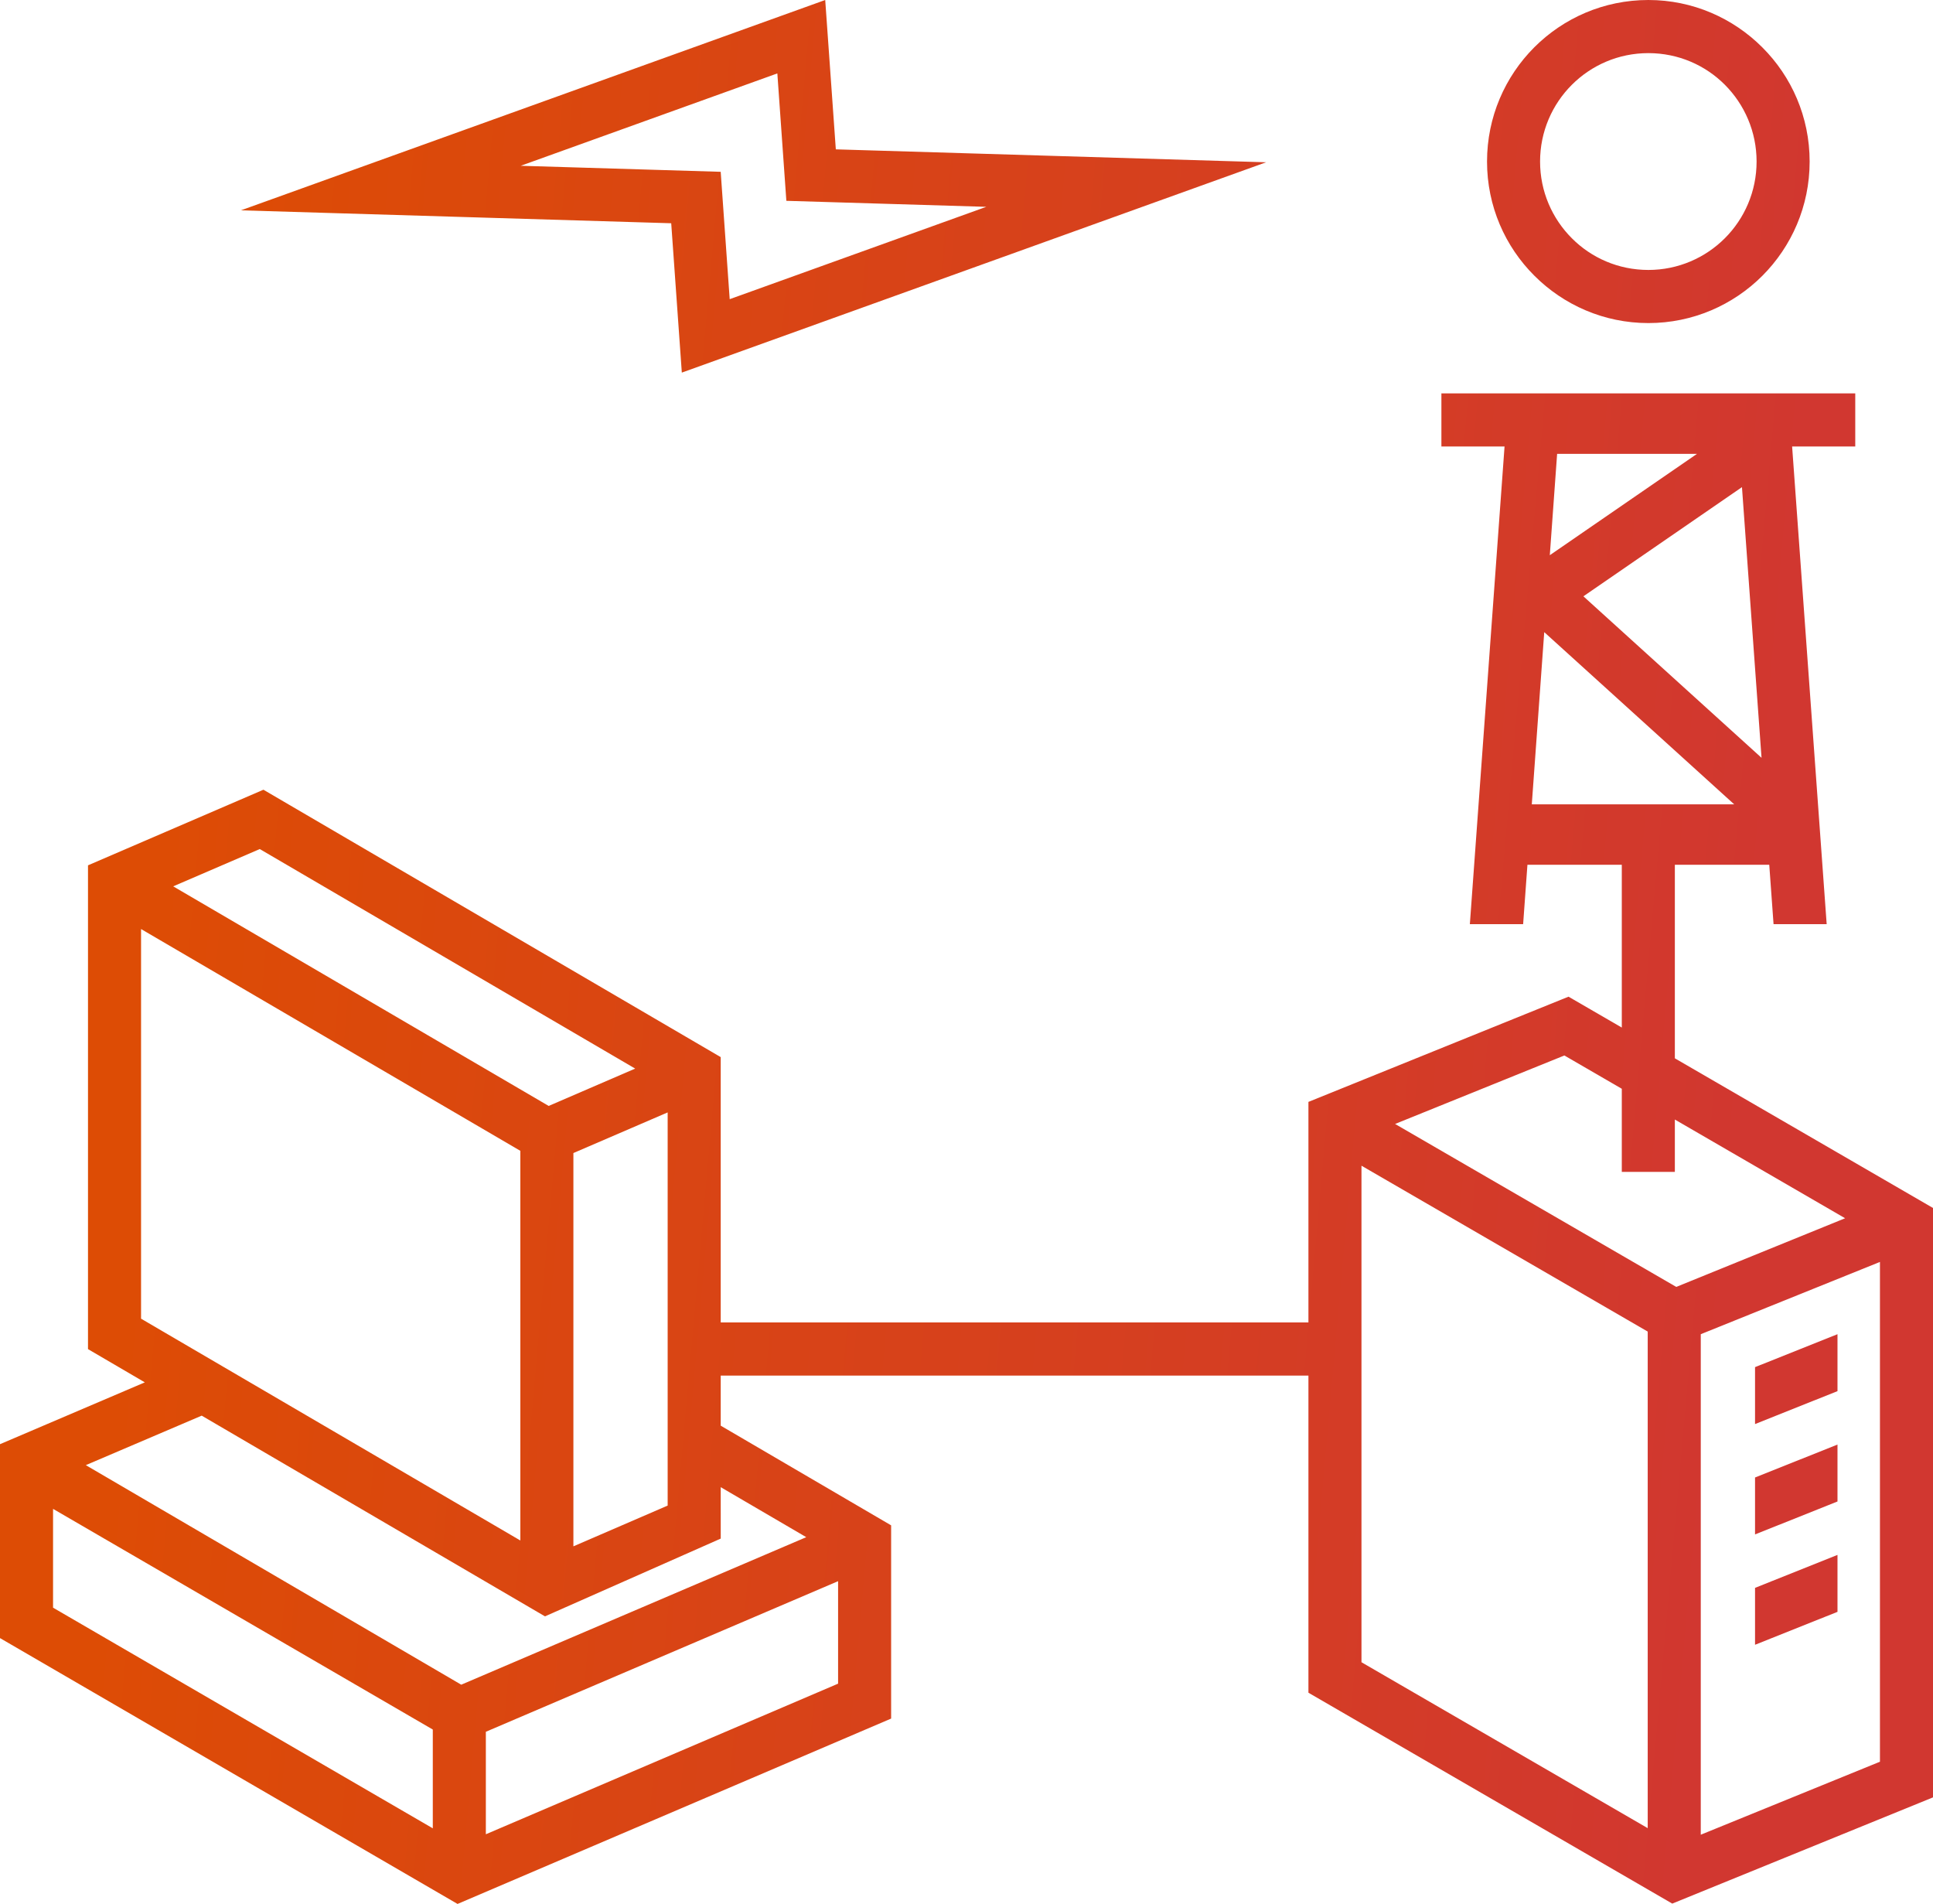<svg width="197" height="194" viewBox="0 0 197 194" fill="none" xmlns="http://www.w3.org/2000/svg">
<path fill-rule="evenodd" clip-rule="evenodd" d="M115.686 21.339L69.487 37.966L68.406 22.748L24.554 21.431L84.101 0L85.182 15.218L129.036 16.535L115.686 21.339V21.339ZM78.319 29.062L100.517 21.074L80.141 20.462L79.222 7.48L53.069 16.892L73.449 17.506L74.366 30.484L78.319 29.062V29.062ZM17.651 90.313L55.919 112.688L64.734 108.883L26.474 86.513L17.651 90.313V90.313ZM156.112 81.956H176.738L157.38 64.411L156.112 81.956ZM165.284 119.409V110.939L159.432 107.547L142.179 114.525L170.834 131.128L188.043 124.132L170.691 114.074V119.409H165.284V119.409ZM165.284 104.702V88.116H155.667L155.229 94.165H149.799L153.335 45.494H146.899V40.081H189.077V45.494H182.642L186.164 94.165H180.75L180.312 88.116H170.691V107.836L197 123.085V183.141L170.427 193.965L133.347 172.477V140.163H73.451V145.267L90.819 155.423V175.112L46.63 194L0 166.911V147.154L14.76 140.853L8.968 137.467V88.172L26.847 80.468L73.451 107.713V134.75H133.347V112.276L159.854 101.555L165.284 104.702V104.702ZM177.531 49.636L161.37 60.76L179.525 77.216L177.531 49.636ZM157.947 56.572L172.947 46.245H158.693L157.947 56.572ZM167.992 0C172.518 0 176.629 1.848 179.606 4.828C182.587 7.8 184.428 11.918 184.428 16.461C184.428 21.002 182.587 25.119 179.612 28.098C176.64 31.073 172.527 32.919 167.992 32.919C163.463 32.919 159.35 31.071 156.373 28.091C153.392 25.119 151.549 21.004 151.549 16.461C151.549 11.918 153.39 7.8 156.364 4.821C159.339 1.843 163.452 0 167.992 0V0ZM175.791 8.641C173.803 6.645 171.043 5.413 167.992 5.413C164.942 5.413 162.182 6.649 160.186 8.648C158.19 10.646 156.955 13.41 156.955 16.461C156.955 19.511 158.192 22.273 160.188 24.271C162.176 26.274 164.938 27.506 167.992 27.506C171.036 27.506 173.799 26.265 175.791 24.271C177.787 22.273 179.021 19.509 179.021 16.461C179.021 13.41 177.787 10.646 175.791 8.641ZM167.925 135.679L138.754 118.778V169.372L167.925 186.277V135.679ZM173.332 135.947V186.946L191.593 179.508V128.583L173.332 135.947V135.947ZM178.863 139.302L187.266 135.947V141.748L178.863 145.103V139.302ZM178.863 150.547L187.266 147.191V152.992L178.863 156.348V150.547V150.547ZM178.863 161.792L187.266 158.436V164.237L178.863 167.592V161.792ZM14.375 94.663V134.365L53.03 156.966V117.262L14.375 94.663V94.663ZM55.541 164.697L20.556 144.246L8.745 149.289L47.007 171.66L82.169 156.628L73.451 151.533L73.453 156.773L55.541 164.697V164.697ZM58.437 117.488V157.562L68.044 153.409V113.348L58.437 117.488V117.488ZM5.407 153.744V163.812L44.108 186.295V176.229L5.407 153.744V153.744ZM49.515 176.457V186.9L85.413 171.554V161.112L49.515 176.457Z" fill="url(#paint0_linear_1333_13206)"/>
<defs>
<linearGradient id="paint0_linear_1333_13206" x1="22.877" y1="12.125" x2="186.105" y2="26.691" gradientUnits="userSpaceOnUse">
<stop stop-color="#DD4C05"/>
<stop offset="1" stop-color="#D13730"/>
</linearGradient>
</defs>
</svg>
